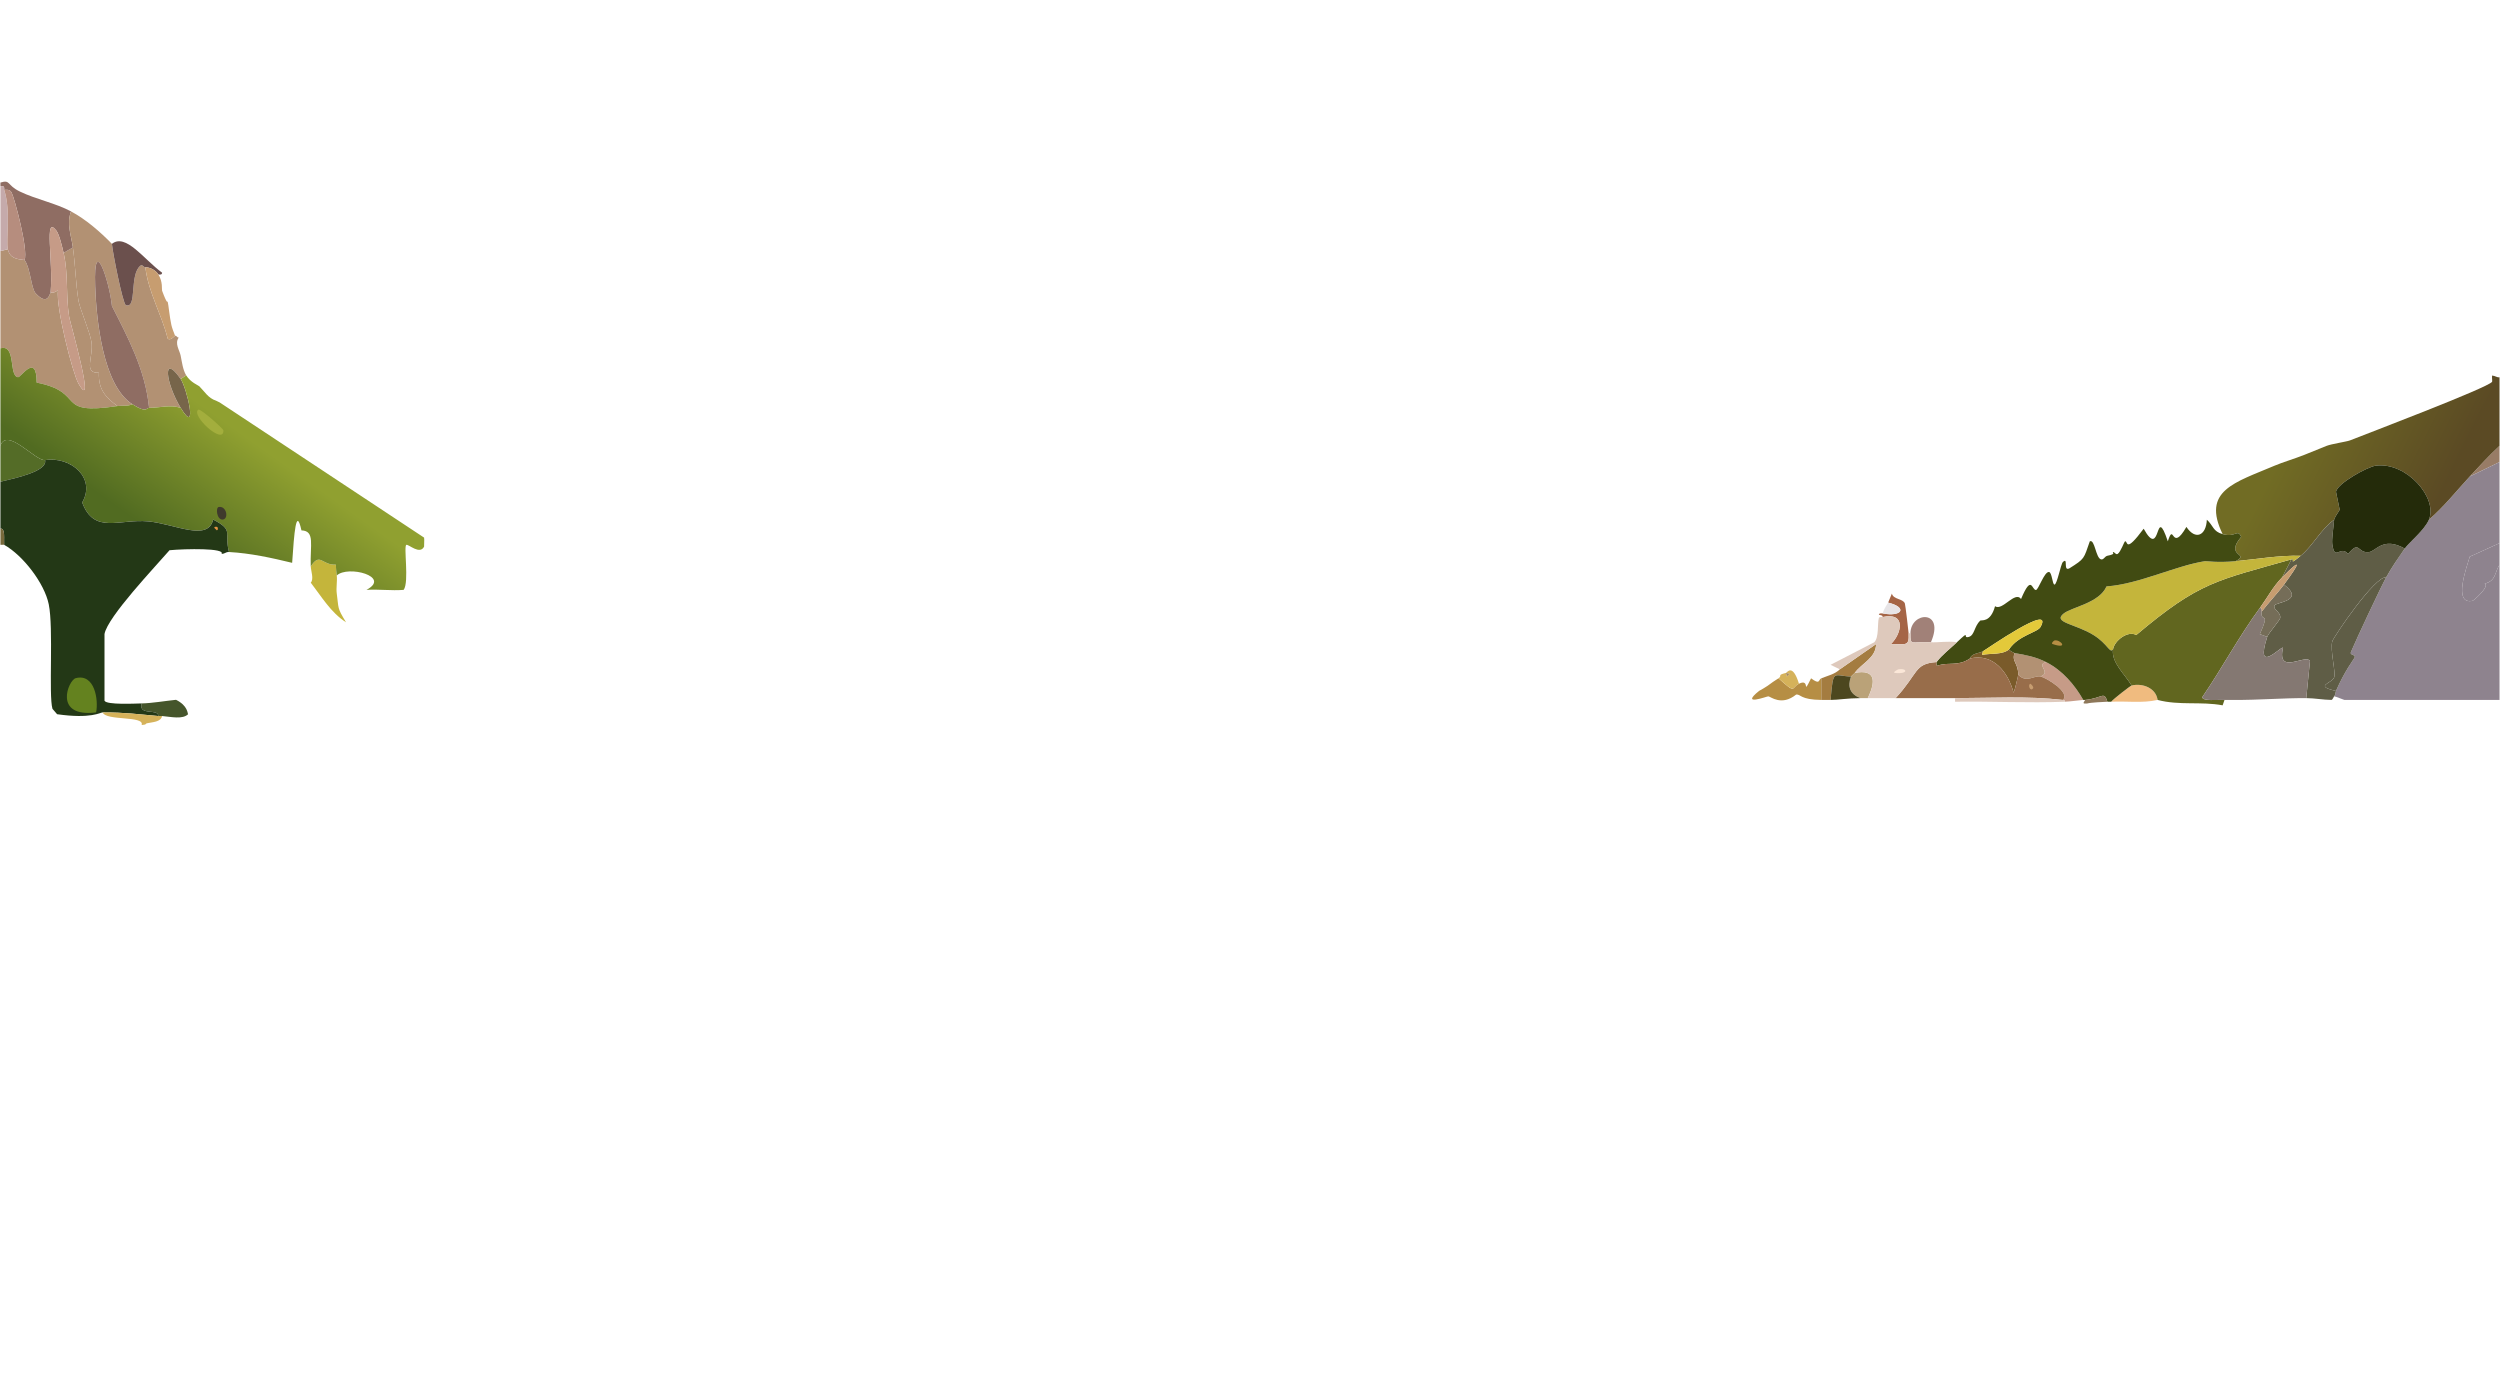 <?xml version="1.0" encoding="UTF-8"?>
<svg xmlns="http://www.w3.org/2000/svg" xmlns:xlink="http://www.w3.org/1999/xlink" viewBox="0 0 1939 1075">
  <defs>
    <style>
      .cls-1 {
        fill: #352823;
      }

      .cls-2 {
        fill: #3e6e6f;
      }

      .cls-3 {
        fill: #826056;
      }

      .cls-4 {
        fill: #77879a;
      }

      .cls-5 {
        fill: #e6ebd4;
      }

      .cls-6 {
        fill: #56767a;
      }

      .cls-7 {
        fill: #242b0a;
      }

      .cls-8 {
        fill: #92502d;
      }

      .cls-9 {
        fill: #64821f;
      }

      .cls-10 {
        fill: #635135;
      }

      .cls-11 {
        fill: #498c7f;
      }

      .cls-12 {
        fill: #b7cace;
      }

      .cls-13 {
        fill: #385d70;
      }

      .cls-14 {
        fill: #ebe7a2;
      }

      .cls-15 {
        fill: #d88955;
      }

      .cls-16 {
        fill: #a47c40;
      }

      .cls-17 {
        fill: #bac1d9;
      }

      .cls-18 {
        fill: #68abc6;
      }

      .cls-19 {
        fill: #8dafd4;
      }

      .cls-20 {
        fill: #b5bd8e;
      }

      .cls-21 {
        fill: #d1dce8;
      }

      .cls-22 {
        fill: #545964;
      }

      .cls-23 {
        fill: #43473a;
      }

      .cls-24 {
        fill: #8a9da3;
      }

      .cls-25 {
        fill: #f0c6b2;
      }

      .cls-26 {
        fill: #929d2a;
      }

      .cls-27 {
        fill: #b8d7cc;
      }

      .cls-28 {
        fill: #f7ccca;
      }

      .cls-29 {
        fill: #a4d3e2;
      }

      .cls-30 {
        fill: url(#linear-gradient-8);
      }

      .cls-31 {
        fill: url(#linear-gradient-7);
      }

      .cls-32 {
        fill: url(#linear-gradient-5);
      }

      .cls-33 {
        fill: url(#linear-gradient-6);
      }

      .cls-34 {
        fill: url(#linear-gradient-9);
      }

      .cls-35 {
        fill: url(#linear-gradient-4);
      }

      .cls-36 {
        fill: url(#linear-gradient-3);
      }

      .cls-37 {
        fill: url(#linear-gradient-2);
      }

      .cls-38 {
        fill: #403619;
      }

      .cls-39 {
        fill: #756d58;
      }

      .cls-40 {
        fill: #3d7bb1;
      }

      .cls-41 {
        fill: #77693b;
      }

      .cls-42 {
        fill: #513934;
      }

      .cls-43 {
        fill: #4b714b;
      }

      .cls-44 {
        fill: #fbf7d7;
      }

      .cls-45 {
        fill: #c79d70;
      }

      .cls-46 {
        fill: #7a5b2a;
      }

      .cls-47 {
        fill: #b68d7e;
      }

      .cls-48 {
        fill: #5d7889;
      }

      .cls-49 {
        fill: #245c58;
      }

      .cls-50 {
        fill: #6b504d;
      }

      .cls-51 {
        fill: #62828e;
      }

      .cls-52 {
        fill: #4a8bbc;
      }

      .cls-53 {
        fill: #b8824d;
      }

      .cls-54 {
        fill: #d03f20;
      }

      .cls-55 {
        fill: #e8bf9d;
      }

      .cls-56 {
        fill: #9e7a81;
      }

      .cls-57 {
        fill: #d0e0bc;
      }

      .cls-58 {
        fill: url(#linear-gradient);
      }

      .cls-59 {
        fill: #bb9e33;
      }

      .cls-60 {
        fill: #e1c98d;
      }

      .cls-61 {
        fill: #6aa695;
      }

      .cls-62 {
        fill: #a4c6a0;
      }

      .cls-63 {
        fill: #916d11;
      }

      .cls-64 {
        fill: #bbabbe;
      }

      .cls-65 {
        fill: #8fb288;
      }

      .cls-66 {
        fill: #d788ba;
      }

      .cls-67 {
        fill: #6486bb;
      }

      .cls-68 {
        fill: #624d1b;
      }

      .cls-69 {
        fill: #446c7c;
      }

      .cls-70 {
        fill: #852814;
      }

      .cls-71 {
        fill: #7b8648;
      }

      .cls-72 {
        fill: #986d4a;
      }

      .cls-73 {
        fill: #8f6d63;
      }

      .cls-74 {
        fill: #3a8388;
      }

      .cls-75 {
        fill: #407d6f;
      }

      .cls-76 {
        fill: #5f5d46;
      }

      .cls-77 {
        fill: #71b0ba;
      }

      .cls-78 {
        fill: #677735;
      }

      .cls-79 {
        opacity: .81;
      }

      .cls-79, .cls-80 {
        fill: #599270;
      }

      .cls-81 {
        fill: #a18178;
      }

      .cls-82 {
        fill: #2e400a;
      }

      .cls-83 {
        fill: #e56b44;
      }

      .cls-84 {
        fill: #c4b53b;
      }

      .cls-85 {
        fill: #c0dae7;
      }

      .cls-86 {
        fill: #e49343;
      }

      .cls-87 {
        fill: #988b73;
      }

      .cls-88 {
        fill: #214d64;
      }

      .cls-89 {
        fill: #dce4e5;
      }

      .cls-90 {
        fill: #b68e44;
      }

      .cls-91 {
        fill: #df9a70;
      }

      .cls-92 {
        fill: #7f757c;
      }

      .cls-93 {
        fill: #8d7b41;
      }

      .cls-94 {
        fill: #a5c6db;
      }

      .cls-95 {
        fill: #928434;
      }

      .cls-96 {
        fill: #7e7297;
      }

      .cls-97 {
        fill: #fbcf9e;
      }

      .cls-98 {
        fill: #68648c;
      }

      .cls-99 {
        fill: #f9b19b;
      }

      .cls-100 {
        fill: #4c471f;
      }

      .cls-101 {
        fill: #c3b7b4;
      }

      .cls-102 {
        fill: #b9c1a4;
      }

      .cls-103 {
        fill: #5b9b94;
      }

      .cls-104 {
        fill: #a56546;
      }

      .cls-105 {
        fill: #8dbda2;
      }

      .cls-106 {
        fill: #453111;
      }

      .cls-107 {
        fill: #d1b6c7;
      }

      .cls-108 {
        fill: #5a3526;
      }

      .cls-109 {
        fill: #a6b4d7;
      }

      .cls-110 {
        fill: #b74c1b;
      }

      .cls-111 {
        fill: #99b6a2;
      }

      .cls-112 {
        fill: #6b4a24;
      }

      .cls-113 {
        fill: #765039;
      }

      .cls-114 {
        fill: #f1645f;
      }

      .cls-115 {
        fill: #c5c6c8;
      }

      .cls-116 {
        fill: #e67c95;
      }

      .cls-117 {
        fill: #233816;
      }

      .cls-118 {
        fill: #f57e2c;
      }

      .cls-119 {
        fill: #f6f4eb;
      }

      .cls-120 {
        fill: #4c4f2f;
      }

      .cls-121 {
        fill: #3e241d;
      }

      .cls-122 {
        fill: #242c3f;
      }

      .cls-123 {
        fill: #b78567;
      }

      .cls-124 {
        fill: #b29173;
      }

      .cls-125 {
        fill: #5874b4;
      }

      .cls-126 {
        fill: #c37331;
      }

      .cls-127 {
        fill: #3f3a2c;
      }

      .cls-128 {
        fill: #e5dfcc;
      }

      .cls-129 {
        fill: #84ad6a;
      }

      .cls-130 {
        fill: #89a0cb;
      }

      .cls-131 {
        fill: url(#linear-gradient-10);
      }

      .cls-132 {
        fill: url(#linear-gradient-11);
      }

      .cls-133 {
        fill: #b96d41;
      }

      .cls-134 {
        fill: #71994d;
      }

      .cls-135 {
        fill: #898e8f;
      }

      .cls-136 {
        fill: #645957;
      }

      .cls-137 {
        fill: #546c27;
      }

      .cls-138 {
        fill: #a3705c;
      }

      .cls-139 {
        fill: #d2c1df;
      }

      .cls-140 {
        fill: #d3ca4e;
      }

      .cls-141 {
        opacity: .8;
      }

      .cls-142 {
        fill: #918376;
      }

      .cls-143 {
        fill: #987c66;
      }

      .cls-144 {
        fill: #8daabf;
      }

      .cls-145 {
        fill: #2f382f;
      }

      .cls-146 {
        fill: #fbe7d8;
      }

      .cls-147 {
        fill: #77b08a;
      }

      .cls-148 {
        fill: #423835;
      }

      .cls-149 {
        fill: #d4a32a;
      }

      .cls-150 {
        fill: #f7e0c1;
      }

      .cls-151 {
        fill: #c69b87;
      }

      .cls-152 {
        fill: #dec9bc;
      }

      .cls-153 {
        fill: #a78958;
      }

      .cls-154 {
        fill: #baa278;
      }

      .cls-155 {
        fill: #9ba790;
      }

      .cls-156 {
        fill: #b27525;
      }

      .cls-157 {
        fill: #84a794;
      }

      .cls-158 {
        fill: #8e838e;
      }

      .cls-159 {
        fill: #e3c93a;
      }

      .cls-160 {
        fill: #a3ae3d;
      }

      .cls-161 {
        fill: #fab283;
      }

      .cls-162 {
        fill: #295f87;
      }

      .cls-163 {
        fill: #847872;
      }

      .cls-164 {
        fill: #514c37;
      }

      .cls-165 {
        fill: #c5aaab;
      }

      .cls-166 {
        fill: #84c1df;
      }

      .cls-167 {
        fill: #5c4235;
      }

      .cls-168 {
        fill: #f0bb7f;
      }

      .cls-169 {
        fill: #8d7759;
      }

      .cls-170 {
        fill: #d5b25a;
      }

      .cls-171 {
        fill: #45552b;
      }

      .cls-172 {
        fill: #906031;
      }

      .cls-173 {
        fill: #e7e4e6;
      }

      .cls-174 {
        fill: #fdde88;
      }

      .cls-175 {
        fill: #c3e0e0;
      }

      .cls-176 {
        fill: #57261f;
      }

      .cls-177 {
        fill: #9eb2ae;
      }

      .cls-178 {
        fill: #fcc873;
      }

      .cls-179 {
        fill: #bc371f;
      }

      .cls-180 {
        fill: #414b12;
      }

      .cls-181 {
        fill: #6e5d52;
      }

      .cls-182 {
        fill: #f8b454;
      }

      .cls-183 {
        fill: #6d9f6b;
      }

      .cls-184 {
        fill: #d1cda9;
      }

      .cls-185 {
        fill: #61661f;
      }

      .cls-186 {
        fill: #f67033;
      }

      .cls-187 {
        fill: #fae2b0;
      }

      .cls-188 {
        fill: #77654a;
      }

      .cls-189 {
        fill: #514747;
      }

      .cls-190 {
        fill: #666a5a;
      }

      .cls-191 {
        fill: #5a6062;
      }

      .cls-192 {
        fill: #6a918f;
      }

      .cls-193 {
        fill: #4c8fa7;
      }

      .cls-194 {
        fill: #d89431;
      }
    </style>
    <linearGradient id="linear-gradient" x1="393.42" y1="-154.47" x2="879.75" y2="279.42" gradientUnits="userSpaceOnUse">
      <stop offset=".18" stop-color="#80c3d9"/>
      <stop offset=".54" stop-color="#aaaac9"/>
      <stop offset=".75" stop-color="#debfc5"/>
      <stop offset="1" stop-color="#f0cac0"/>
    </linearGradient>
    <linearGradient id="linear-gradient-2" x1="588.26" y1="754.19" x2="345.05" y2="1220.14" gradientUnits="userSpaceOnUse">
      <stop offset="0" stop-color="#fbdab8"/>
      <stop offset="1" stop-color="#cc9877"/>
    </linearGradient>
    <linearGradient id="linear-gradient-3" x1="1724.27" y1="793.29" x2="1602.91" y2="988.63" gradientUnits="userSpaceOnUse">
      <stop offset="0" stop-color="#1a3f57"/>
      <stop offset="1" stop-color="#286052"/>
    </linearGradient>
    <linearGradient id="linear-gradient-4" x1="1868.79" y1="971.45" x2="1899.45" y2="1062.14" gradientUnits="userSpaceOnUse">
      <stop offset="0" stop-color="#468089"/>
      <stop offset="1" stop-color="#589595"/>
    </linearGradient>
    <linearGradient id="linear-gradient-5" x1="1641.23" y1="677.4" x2="1844.9" y2="872.05" gradientUnits="userSpaceOnUse">
      <stop offset="0" stop-color="#437c5d"/>
      <stop offset="1" stop-color="#225d76"/>
    </linearGradient>
    <linearGradient id="linear-gradient-6" x1="1876.96" y1="273.03" x2="1695.32" y2="304.06" gradientUnits="userSpaceOnUse">
      <stop offset="0" stop-color="#545380"/>
      <stop offset="1" stop-color="#9284a4"/>
    </linearGradient>
    <linearGradient id="linear-gradient-7" x1="1515.9" y1="329.08" x2="1370.22" y2="538.96" gradientUnits="userSpaceOnUse">
      <stop offset="0" stop-color="#c6a3af"/>
      <stop offset="1" stop-color="#b7847a"/>
    </linearGradient>
    <linearGradient id="linear-gradient-8" x1="220.32" y1="258.92" x2="1318.57" y2="539.66" gradientUnits="userSpaceOnUse">
      <stop offset="0" stop-color="#304683"/>
      <stop offset=".17" stop-color="#475e94"/>
      <stop offset=".22" stop-color="#5f6a93"/>
      <stop offset=".39" stop-color="#b6905a"/>
      <stop offset=".81" stop-color="#f68c5a"/>
    </linearGradient>
    <linearGradient id="linear-gradient-9" x1="522.84" y1="206.82" x2="304.16" y2="298.41" gradientUnits="userSpaceOnUse">
      <stop offset="0" stop-color="#705973"/>
      <stop offset="1" stop-color="#495994"/>
    </linearGradient>
    <linearGradient id="linear-gradient-10" x1="1778.34" y1="334.67" x2="1889.33" y2="390.75" gradientUnits="userSpaceOnUse">
      <stop offset="0" stop-color="#716c24"/>
      <stop offset="1" stop-color="#5b4a24"/>
    </linearGradient>
    <linearGradient id="linear-gradient-11" x1="180.07" y1="331.03" x2="120.56" y2="414.61" gradientUnits="userSpaceOnUse">
      <stop offset="0" stop-color="#90a030"/>
      <stop offset="1" stop-color="#516b21"/>
    </linearGradient>
  </defs>
  <g id="Mountains_1">
    <g>
      <g>
        <path class="cls-143" d="M1938.62,358.36l-23.06,11.18c7.44-8.08,15.02-16.23,23.06-23.76,0,4.18,0,8.4,0,12.58Z"/>
        <g>
          <path class="cls-158" d="M1938.62,421.26c0,5.57,0,11.2,0,16.77-4,6.37-2.58,12.33-11.53,14.68,4.25,1.87-8.45,13.08-9.37,13.28-15.62,3.34-4.25-27-2.16-34.25l23.06-10.48Z"/>
          <g>
            <path class="cls-168" d="M1673.44,542.87c-11.86,2.69-24.05.78-36.03,1.4,1.72-2.14,14.86-12.34,15.85-12.58,8.49-2.04,18.87,1.9,20.18,11.18Z"/>
            <g>
              <path class="cls-158" d="M1938.62,358.36c.02,20.94-.02,41.96,0,62.9l-23.06,10.48c-2.09,7.25-13.46,37.58,2.16,34.25.92-.2,13.61-11.4,9.37-13.28,8.95-2.35,7.53-8.31,11.53-14.68.02,34.92,0,69.91,0,104.83-40.09-.1-80.23.13-120.34,0-.42,0-6.94-2.79-7.93-2.8,1.28-1.39,1.01-3.21,1.44-4.19,6.93-15.89,13.84-24.5,14.41-25.86,1.07-2.55-3.95-1.64-2.88-4.19,3.89-9.29,23.12-50.36,27.38-58.01,4.5-8.08,9.17-14.82,14.41-22.36,3.21-4.63,15.28-14.28,18.74-22.36,11.7-10.1,21.31-22.26,31.71-33.55l23.06-11.18Z"/>
              <g>
                <g>
                  <path class="cls-131" d="M1938.62,292.66c.02,17.68-.02,35.43,0,53.12-8.04,7.53-15.62,15.69-23.06,23.76-10.4,11.28-20,23.44-31.71,33.55,7.12-16.67-17.12-44.86-41.07-41.93-6.46.79-30.01,13.85-30.99,20.27l2.88,13.98c-1.24,1.79-4.23,6.52-4.32,7.69-10.39,7.46-16.15,19.86-25.94,27.96-16.96-.4-33.72,2.62-50.44,4.19,11.72-6.29-9.01-3.19,4.32-18.87-3.08-6.6-3.97.77-14.41-2.1-16.51-33.85,9.45-39.97,40.35-53.12,6.14-2.61,15.48-5.38,23.06-8.39,5.76-2.28,11.56-4.74,17.29-6.99,3.77-1.48,15.55-3.23,18.01-4.19,13.8-5.43,106.69-40.75,110.25-45.43.33-.43-.19-2.95,0-4.89,2.7.26,3.45,1.51,5.76,1.4Z"/>
                  <path class="cls-76" d="M1810.35,403.09c-.46,5.94-1.93,15.29-1.44,18.87,1.92,14.09,6.21.31,12.25,7.69,9.09-11.05,7.06-.67,15.85-1.4,5.88-.49,11.01-12.39,28.1-2.8-5.24,7.55-9.91,14.29-14.41,22.36-8.56-1.52-40.93,46.44-41.79,49.62-1.85,6.84,2.9,23.79,1.44,27.96-1.62,4.64-16.12,6.57,1.44,10.48-.43.98-.16,2.81-1.44,4.19-.18,0-1.13,2.8-2.16,2.8-6.08-.04-13-1.36-19.46-1.4l2.88-28.65c-2.71-6.28-26.02,11.64-20.9-10.48-1.98-.97-21.98,21.48-12.25-8.39.89-2.73,9.91-12.97,10.09-14.68.51-4.93-6.15-6.43-4.32-9.78,1.4-2.57,23.82-3.39,7.21-16.07,12.16-16.43,14.68-21.9-1.44-5.59l7.21-13.98c3.63-1.04-3.18,5.8,7.21-2.8,9.79-8.1,15.56-20.5,25.94-27.96Z"/>
                  <path class="cls-7" d="M1883.86,403.09c-3.45,8.08-15.52,17.74-18.74,22.36-17.09-9.59-22.22,2.31-28.1,2.8-8.79.73-6.77-9.65-15.85,1.4-6.05-7.37-10.33,6.4-12.25-7.69-.49-3.58.98-12.93,1.44-18.87.09-1.17,3.09-5.89,4.32-7.69l-2.88-13.98c.98-6.42,24.52-19.48,30.99-20.27,23.95-2.93,48.19,25.26,41.07,41.93Z"/>
                  <path class="cls-76" d="M1850.71,447.82c-4.26,7.65-23.49,48.72-27.38,58.01-1.07,2.55,3.95,1.65,2.88,4.19-.57,1.36-7.48,9.96-14.41,25.86-17.56-3.91-3.06-5.85-1.44-10.48,1.46-4.17-3.29-21.12-1.44-27.96.86-3.18,33.23-51.14,41.79-49.62Z"/>
                  <path class="cls-185" d="M1777.21,433.84l-7.21,13.98c-7.19,7.28-11.5,15.89-17.29,23.76-16.42,22.31-28.85,46.06-44.68,69.19.51,3.28,11.44,1.86,17.29,2.1l-1.44,4.19c-16.77-3.15-33.71.26-50.44-4.19-1.31-9.28-11.69-13.22-20.18-11.18-5.13-8.69-15.85-17.81-14.41-27.96.98-6.89,11.71-14.95,18.01-11.18,49.16-41.49,62.39-42.17,120.34-58.71Z"/>
                  <path class="cls-84" d="M1784.41,431.04c-10.39,8.59-3.58,1.76-7.21,2.8-57.95,16.54-71.18,17.21-120.34,58.71-6.3-3.76-17.04,4.3-18.01,11.18-2.55,3.3-4.03-4.29-15.13-11.18-14.25-8.84-32.03-9.65-23.06-16.77,6.16-4.89,27.54-8.07,33.15-20.97,24.99-1.72,53.65-16.05,76.38-19.57,1.17-.18,9.19,1.37,23.78,0,16.73-1.58,33.49-4.6,50.44-4.19Z"/>
                  <path class="cls-163" d="M1754.15,474.38c-.98,9.28,7.04-1.33-1.44,17.47l5.76,2.1c-9.73,29.87,10.27,7.42,12.25,8.39-5.12,22.13,18.19,4.21,20.9,10.48l-2.88,28.65c-18.81-.1-37.46,1.56-56.21,1.4-2.38-.02-4.83.1-7.21,0-5.85-.24-16.78,1.18-17.29-2.1,15.83-23.13,28.25-46.88,44.68-69.19,1.76-.1,1.6,1.28,1.44,2.8Z"/>
                  <path class="cls-39" d="M1758.47,493.94l-5.76-2.1c8.48-18.8.47-8.19,1.44-17.47,5.21-6.84,12.33-14.26,17.29-20.97,16.62,12.69-5.81,13.5-7.21,16.07-1.82,3.35,4.83,4.86,4.32,9.78-.18,1.71-9.2,11.94-10.09,14.68Z"/>
                  <path class="cls-45" d="M1771.44,453.41c-4.96,6.71-12.08,14.13-17.29,20.97.16-1.52.31-2.89-1.44-2.8,5.8-7.88,10.1-16.48,17.29-23.76,16.12-16.31,13.6-10.84,1.44,5.59Z"/>
                  <path class="cls-151" d="M1586.97,513.51c12.49,6.29,22.2,17.65,28.82,29.35-4.83.41-9.37,1.2-14.41,1.4.15-1.21-.36-1.27-1.44-1.4,6.28-5.87-13.24-17.38-17.29-18.17,8.83-3.35-4.02-9.16,4.32-11.18Z"/>
                  <path class="cls-46" d="M1537.97,505.13l-.72,2.8c6.7-1.35,15.54.09,20.9-4.19.2.8,4.07,2.75,4.32,2.8-2.33,6.69,2.87,7.53,2.88,16.77,0,.72-2.81,12.44-3.6,13.98-4.11-15.68-15.64-30.9-33.87-26.56,1.34-4.04,7.07-3.95,10.09-5.59Z"/>
                  <path class="cls-124" d="M1586.97,513.51c-8.34,2.02,4.5,7.83-4.32,11.18-5.19-1.01-10.94,5.4-17.29-1.4-.01-9.25-5.21-10.09-2.88-16.77,8.52,1.41,16.3,2.86,24.5,6.99Z"/>
                  <g>
                    <path class="cls-180" d="M1723.88,414.27c10.45,2.87,11.33-4.5,14.41,2.1-13.33,15.68,7.4,12.58-4.32,18.87-14.59,1.37-22.61-.18-23.78,0-22.74,3.52-51.39,17.85-76.38,19.57-5.61,12.9-26.98,16.08-33.15,20.97-8.97,7.12,8.81,7.93,23.06,16.77,11.1,6.89,12.58,14.48,15.13,11.18-1.44,10.15,9.28,19.27,14.41,27.96-.99.24-14.13,10.44-15.85,12.58-.95.05-1.94-.06-2.88,0-2.71-8.63-3.7-2.74-17.29-1.4-.48.05-.96-.04-1.44,0-6.63-11.71-16.33-23.06-28.82-29.35-8.2-4.13-15.98-5.58-24.5-6.99-.26-.04-4.12-2-4.32-2.8,7.34-11.05,22.12-13.12,24.5-17.47,10.72-19.56-42.15,17.5-44.68,18.87-3.02,1.64-8.75,1.55-10.09,5.59-9.5,6.44-15.95,2.44-25.22,5.59-1.14.11-.57-2.81-.72-2.8,4.47-5.76,10.53-10.36,15.85-15.38,11.46-10.81,3.49-2.38,9.37-4.19,4.33-1.33,4.03-8.11,8.65-12.58.77-.74,7.99,1.94,11.53-11.18,5.61,4,15.55-12.16,20.18-5.59,8.22-19.59,8.3-6.96,11.53-6.99,1.94-.01,6.48-14.27,10.09-13.98,2.46.2,2.58,9.7,4.32,9.78,1.96.09,4.88-15.93,6.49-17.47,4.5-4.32-.08,7.55,5.04,4.89,12.06-7.61,11.05-7.23,15.85-20.97,3.89-1.92,4.56,12.78,8.65,13.98,2.09.61,2.91-2.38,5.04-2.8,7.18-1.4,3.44-2.29,4.32-2.8.87-.5,2.24,2.33,3.6,1.4,2.48-1.7,5.03-9.61,5.76-9.78,2.34-.55-.38,10.11,14.41-9.78,13.97,25.2,8.41-20.86,18.74,9.78,5.02-15.79,2.53,9.46,14.41-11.18,6.98,10.54,15.34,6.78,15.85-5.59,5.21,4.75,4.65,9.1,12.25,11.18Z"/>
                    <path class="cls-169" d="M1634.53,544.26c-3.96.27-12.45.48-15.85,1.4-3.78.15-2.87-.3-1.44-2.8,13.59-1.34,14.58-7.23,17.29,1.4Z"/>
                    <path class="cls-159" d="M1558.15,503.73c-5.36,4.28-14.2,2.84-20.9,4.19l.72-2.8c2.52-1.37,55.4-38.43,44.68-18.87-2.38,4.35-17.16,6.42-24.5,17.47Z"/>
                    <path class="cls-90" d="M1593.45,496.74c4.55-1.06,11.49,7.15-1.44,2.8-1.47-.43.85-2.66,1.44-2.8Z"/>
                  </g>
                  <g>
                    <path class="cls-72" d="M1565.35,523.3c6.36,6.8,12.1.38,17.29,1.4,4.05.79,23.57,12.3,17.29,18.17-27.81-3.17-55.71-1.44-83.59-1.4-15.35.02-30.77-.02-46.12,0,17.8-19.22,14.25-26.76,31.71-27.96.15-.01-.42,2.91.72,2.8,9.27-3.15,15.73.85,25.22-5.59,18.23-4.35,29.76,10.88,33.87,26.56.8-1.54,3.6-13.26,3.6-13.98Z"/>
                    <path class="cls-152" d="M1599.94,542.87c1.08.12,1.59.18,1.44,1.4-28.2,1.1-56.78-.42-85.03,0v-2.8c27.88-.04,55.78-1.77,83.59,1.4Z"/>
                    <path class="cls-45" d="M1574.72,530.29c.21-.09,2.9,2.35,2.16,3.49-2.03,3.16-4.51-2.51-2.16-3.49Z"/>
                  </g>
                </g>
                <g>
                  <path class="cls-90" d="M1395.29,530.29c9.23-4.57,2.09,10.38,9.37-4.19,7.28,5.42,5.52.99,7.93,0v16.77c-16.45-.19-15.78-4.56-19.46-4.19-11.47,9.27-19.88,1.5-21.62,1.4-1.01-.06-22.26,8.02-7.21-4.19.5-.4,4.76-2.27,10.81-6.99,1.24-.97,3.05-1.85,4.32-2.8,14.08,12.75,9.56,7.31,15.85,4.19Z"/>
                  <path class="cls-16" d="M1438.53,521.9c-.27.38-2.82,2.61-2.88,2.8-13.82-.3-13.69-6.86-15.85,18.17-2.37,0-4.89.03-7.21,0v-16.77c4.85-1.99,10.54-3.14,14.41-6.99l28.1-19.57c-.1,10.85-11.17,14.86-16.57,22.36Z"/>
                  <path class="cls-154" d="M1448.61,541.47c-1.94,0-3.85,0-5.76,0-7.87-3.09-10.1-8.72-7.21-16.77.07-.19,2.61-2.42,2.88-2.8,16.53-3.16,16.36,6.9,10.09,19.57Z"/>
                  <path class="cls-100" d="M1435.64,524.7c-2.89,8.06-.66,13.69,7.21,16.77-9.75.02-17.41,1.42-23.06,1.4,2.16-25.03,2.03-18.47,15.85-18.17Z"/>
                  <path class="cls-104" d="M1480.32,491.15c.46,10.44-1.76,8.35-13.69,8.39,8.66-8.47,11.77-25.02-6.49-20.97.59-1.7-3.16-1.32-2.88-2.1.55-1.22,2.83-.54,2.88-.7,14.9,2.94,19.79-4.57,4.32-8.39.95-2.53,2.77-6.63,2.88-6.99,1.1,4.67,8.69,3.84,10.09,7.69.4,1.1,2.83,21.9,2.88,23.06Z"/>
                  <path class="cls-81" d="M1497.61,498.14c-15.75-.83-15.89,3.37-15.85-6.99.06-16.91,27.07-18.69,15.85,6.99Z"/>
                  <path class="cls-170" d="M1395.29,530.29c-6.29,3.12-1.77,8.55-15.85-4.19,3.22-2.38-1.5-2.37,5.76-4.19l.72,2.8,2.16-2.1-2.88-.7c.86-.22,5.07-7.8,10.09,8.39Z"/>
                  <path class="cls-173" d="M1460.14,475.77c1.88-5.44,3.9-7.27,4.32-8.39,15.46,3.82,10.58,11.32-4.32,8.39Z"/>
                  <g>
                    <path class="cls-152" d="M1460.14,478.57c18.26-4.05,15.14,12.5,6.49,20.97,11.93-.04,14.16,2.05,13.69-8.39h1.44c-.03,10.36.1,6.16,15.85,6.99,5.57.29,14.42-1.1,20.18,0-5.32,5.02-11.39,9.62-15.85,15.38-17.46,1.19-13.91,8.73-31.71,27.96-7.13.01-14.52-.03-21.62,0,6.27-12.67,6.44-22.73-10.09-19.57,5.4-7.5,16.48-11.51,16.57-22.36l-28.1,19.57-7.21-3.49,33.87-17.47c3.84-3.74,2.32-14.45,3.6-18.87.35-1.21,2.83-.55,2.88-.7Z"/>
                    <path class="cls-146" d="M1472.39,519.1c7.56-1.02,7.61,4.06-2.88,2.8-1.79-.5,2.68-2.77,2.88-2.8Z"/>
                  </g>
                  <polygon class="cls-153" points="1385.2 521.9 1388.08 522.6 1385.92 524.7 1385.2 521.9"/>
                </g>
              </g>
            </g>
          </g>
        </g>
      </g>
      <g>
        <path class="cls-171" d="M145.89,553.95c-4.24,4.14-12.96,2.06-20.18,1.4-.94-.09-1.94.08-2.88,0-.25-6.13-15.53.13-12.97-9.78,8.23-.16,18.3-1.96,26.66-2.8,9.31,4.62,8.87,10.65,9.37,11.18Z"/>
        <g>
          <path class="cls-124" d="M91.13,314.93c-49.74,7.59-23.66-10.52-62.69-18.17,0-23.46-12.14-4-14.41-4.19-7.44-.63-1.32-26.02-13.69-22.36.03-25.14-.06-50.34,0-75.48l5.76-1.4c1.62,6.97,6.6,7.6,12.97,8.39,4.64,6.14,4.96,21.95,8.65,25.86,9.64,10.22,10.79-.33,11.53-.7.73-.36,2.92.94,5.76-2.1-1.96,13.21,11.41,64.99,15.85,72.68,14.24,24.68-6.53-47.56-7.21-51.72-2.7-16.53-.48-32.97-4.32-49.62l7.21-4.19c1.92,13.72,2.18,27.91,4.32,41.23.98,6.11,8.99,24.47,10.09,32.15,1.67,11.62-6.63,24.38,5.76,23.76-.47,12.77,4.89,18.89,14.41,25.86Z"/>
          <path class="cls-73" d="M55.1,163.97c-3.63,9.46.12,18.57,1.44,27.96l-7.21,4.19c-1-4.35-3.31-14.38-5.76-17.47-9.58-12.05-2.16,22.89-4.32,48.22-.74.37-1.89,10.92-11.53.7-3.69-3.91-4.01-19.72-8.65-25.86,2.97-7.81-7.73-47.88-10.09-52.42-1.59-3.06-5.19-1.76-5.76-2.1-.17-.1,1.15-3.53-2.88-2.8,0-.92,0-1.88,0-2.8,8.09-2.44,4.55,1.88,15.13,6.99,12.5,6.03,27.42,8.87,39.63,15.38Z"/>
          <path class="cls-137" d="M34.92,356.86c2.27,8.53-22.51,13.92-34.59,16.77,0-9.3,0-18.66,0-27.96,5.05-14.69,26.95,11.91,34.59,11.18Z"/>
          <path class="cls-165" d="M3.21,147.19c5.45,16.71,1.2,38.9,2.88,46.13l-5.76,1.4c.04-16.75-.05-33.57,0-50.32,4.03-.74,2.71,2.69,2.88,2.8Z"/>
          <path class="cls-124" d="M86.8,189.13c.39,5.83,8.45,46.7,10.81,47.52,9.04,3.17,2.39-24.16,11.53-30.75,1.3-.94,2.2,1.44,3.6,1.4,2.37,19.73,12.54,36.12,17.29,55.21,1.89,2.28,5.46-2.04,5.76-2.1,1.25-.23,1.61,1.61,2.88,1.4-3.43,4.49.57,9.73,1.44,13.98.98,4.81,1.69,11.07,4.32,15.38l-4.32,2.8c-14.46-20.65-11.75,2.95,0,22.36-8.48-2.63-16.02,0-24.5,0-2.93-29.45-16.38-54.42-28.82-78.97-1.61-17.68-14.51-57.95-12.97-15.38.91,25.22,5.74,76.75,28.82,91.56-3.7,1.78-7.76.82-11.53,1.4-9.53-6.97-14.88-13.09-14.41-25.86-12.4.62-4.1-12.14-5.76-23.76-1.1-7.67-9.11-26.04-10.09-32.15-2.14-13.33-2.4-27.52-4.32-41.23-1.32-9.39-5.07-18.49-1.44-27.96,11.49,6.13,22.74,15.91,31.71,25.16Z"/>
          <path class="cls-73" d="M115.63,316.33c-2.15,0-1.71,4.42-12.97-2.8-23.09-14.81-27.91-66.33-28.82-91.56-1.54-42.58,11.36-2.3,12.97,15.38,12.45,24.55,25.9,49.53,28.82,78.97Z"/>
          <path class="cls-84" d="M261.19,446.32c.51,4.41-.6,9.65,0,13.98,1.67,12.08.08,10.7,7.21,22.36-11.91-7.61-19.07-20.04-27.38-30.75,2.59-2.65.13-9.12,0-12.58,7.35-11.26,8.54-.82,19.46-1.4.05,2.98.39,5.49.72,8.39Z"/>
          <path class="cls-188" d="M140.13,293.96c4.78,6.83,13.78,45.14,0,22.36-11.75-19.42-14.46-43.01,0-22.36Z"/>
          <g>
            <path class="cls-132" d="M91.13,314.93c3.77-.57,7.83.39,11.53-1.4,11.26,7.22,10.82,2.79,12.97,2.8,8.48,0,16.02-2.63,24.5,0,13.78,22.77,4.78-15.53,0-22.36l4.32-2.8c3.27,5.35,9.43,7.74,10.09,8.39,4.08,4,6.95,9.28,12.97,11.18l2.88,1.4,158.53,104.83c.32,2.23-.1,4.85,0,6.99-3.25,6.51-11.75-1.75-13.69-1.4-2.44.44,2.33,28.94-2.16,34.94-9.46.78-19.33-.62-28.82,0,19.37-10.31-14.38-19.29-23.06-11.18-.33-2.9-.67-5.41-.72-8.39-10.91.58-12.1-9.86-19.46,1.4-.63-16.56,3.53-27.61-7.21-27.96-4.11-18.84-5.65,2.11-7.21,25.16-16.11-3.9-32.29-7.45-49-8.39-3.96-15.32,4.2-16.62-12.25-25.16-4.17,17.39-29.57,3.36-50.44,1.4-22.31-2.09-41.92,10.36-51.16-14.68,11-19.05-9-35.98-28.82-32.85-7.64.73-29.54-25.87-34.59-11.18.02-25.14-.03-50.34,0-75.48,12.37-3.65,6.25,21.74,13.69,22.36,2.27.19,14.41-19.27,14.41,4.19,39.03,7.65,12.95,25.76,62.69,18.17Z"/>
            <path class="cls-160" d="M153.82,317.72c1.59-1.11,19.42,14.84,19.46,16.07.35,12.04-25.63-11.74-19.46-16.07Z"/>
            <path class="cls-127" d="M169.67,393.21c6.29-1.01,7.94,9.67,2.88,9.78-4.44.1-5.49-9.37-2.88-9.78Z"/>
          </g>
          <path class="cls-50" d="M125.72,211.49c-.11.12.42,1.91-2.88,1.4-2.41-3.83-7.07-5.68-10.09-5.59-1.4.04-2.31-2.33-3.6-1.4-9.14,6.59-2.49,33.92-11.53,30.75-2.36-.83-10.42-41.69-10.81-47.52,10.78-8.5,24.8,12.08,38.91,22.36Z"/>
          <g>
            <path class="cls-117" d="M177.6,428.15c-2.63-.15-3.02,1.47-5.76,1.4,2.89-4.53-27.7-3.96-40.35-2.8-10.69,12.4-48.08,51.64-50.44,65v51.72c1.56,3.41,24.28,2.18,28.82,2.1-2.56,9.91,12.72,3.65,12.97,9.78-16.51-1.43-25.25-2.83-43.24-2.8-1.81,0-8.89,5.17-35.31,1.4l-3.6-4.19c-3.07-10.63.93-62.45-2.88-81.07-3.34-16.29-19.91-37.88-34.59-46.13-.31-4.25,1.11-12.94-2.88-12.58.01-12.09,0-24.25,0-36.34,12.08-2.85,36.86-8.24,34.59-16.77,19.83-3.13,39.82,13.79,28.82,32.85,9.24,25.04,28.85,12.58,51.16,14.68,20.87,1.96,46.27,15.99,50.44-1.4,16.45,8.54,8.29,9.84,12.25,25.16Z"/>
            <path class="cls-41" d="M3.21,422.56c-.32-.18-1.73.1-2.88,0,0-4.18,0-8.4,0-12.58,3.99-.36,2.58,8.33,2.88,12.58Z"/>
            <path class="cls-9" d="M58.7,525.99c14.74-3.87,17.8,16.75,15.85,26.56-33.58,4.14-21.54-25.06-15.85-26.56Z"/>
            <path class="cls-170" d="M122.83,555.35c.94.08,1.94-.09,2.88,0-.91,4.71-7.58,4.7-11.53,5.59-2.14.48.31,1.01-4.32,1.4,2.51-7.43-27.42-3-30.27-9.78,17.98-.03,26.73,1.36,43.24,2.8Z"/>
            <polygon class="cls-86" points="166.79 408.58 168.23 408.58 168.95 409.28 168.95 410.68 168.23 411.38 167.51 410.68 166.79 409.98 166.07 409.28 166.79 408.58"/>
          </g>
          <path class="cls-151" d="M49.33,196.12c3.84,16.65,1.63,33.09,4.32,49.62.68,4.16,21.45,76.4,7.21,51.72-4.44-7.7-17.81-59.47-15.85-72.68-2.85,3.04-5.03,1.73-5.76,2.1,2.16-25.33-5.26-60.28,4.32-48.22,2.46,3.09,4.76,13.12,5.76,17.47Z"/>
          <path class="cls-47" d="M19.07,201.71c-6.38-.79-11.35-1.42-12.97-8.39-1.68-7.23,2.57-29.42-2.88-46.13.58.34,4.17-.97,5.76,2.1,2.36,4.54,13.06,44.61,10.09,52.42Z"/>
          <path class="cls-45" d="M122.83,212.89c3.61,5.74,2.53,11.62,2.88,12.58,4.38,11.85,4.18,7.87,4.32,8.39.69,2.47,1.49,11.99,2.88,18.17.54,2.42,1.91,5.96,2.88,8.39-.3.06-3.88,4.37-5.76,2.1-4.76-19.09-14.92-35.48-17.29-55.21,3.01-.08,7.68,1.76,10.09,5.59Z"/>
        </g>
      </g>
    </g>
  </g>
</svg>